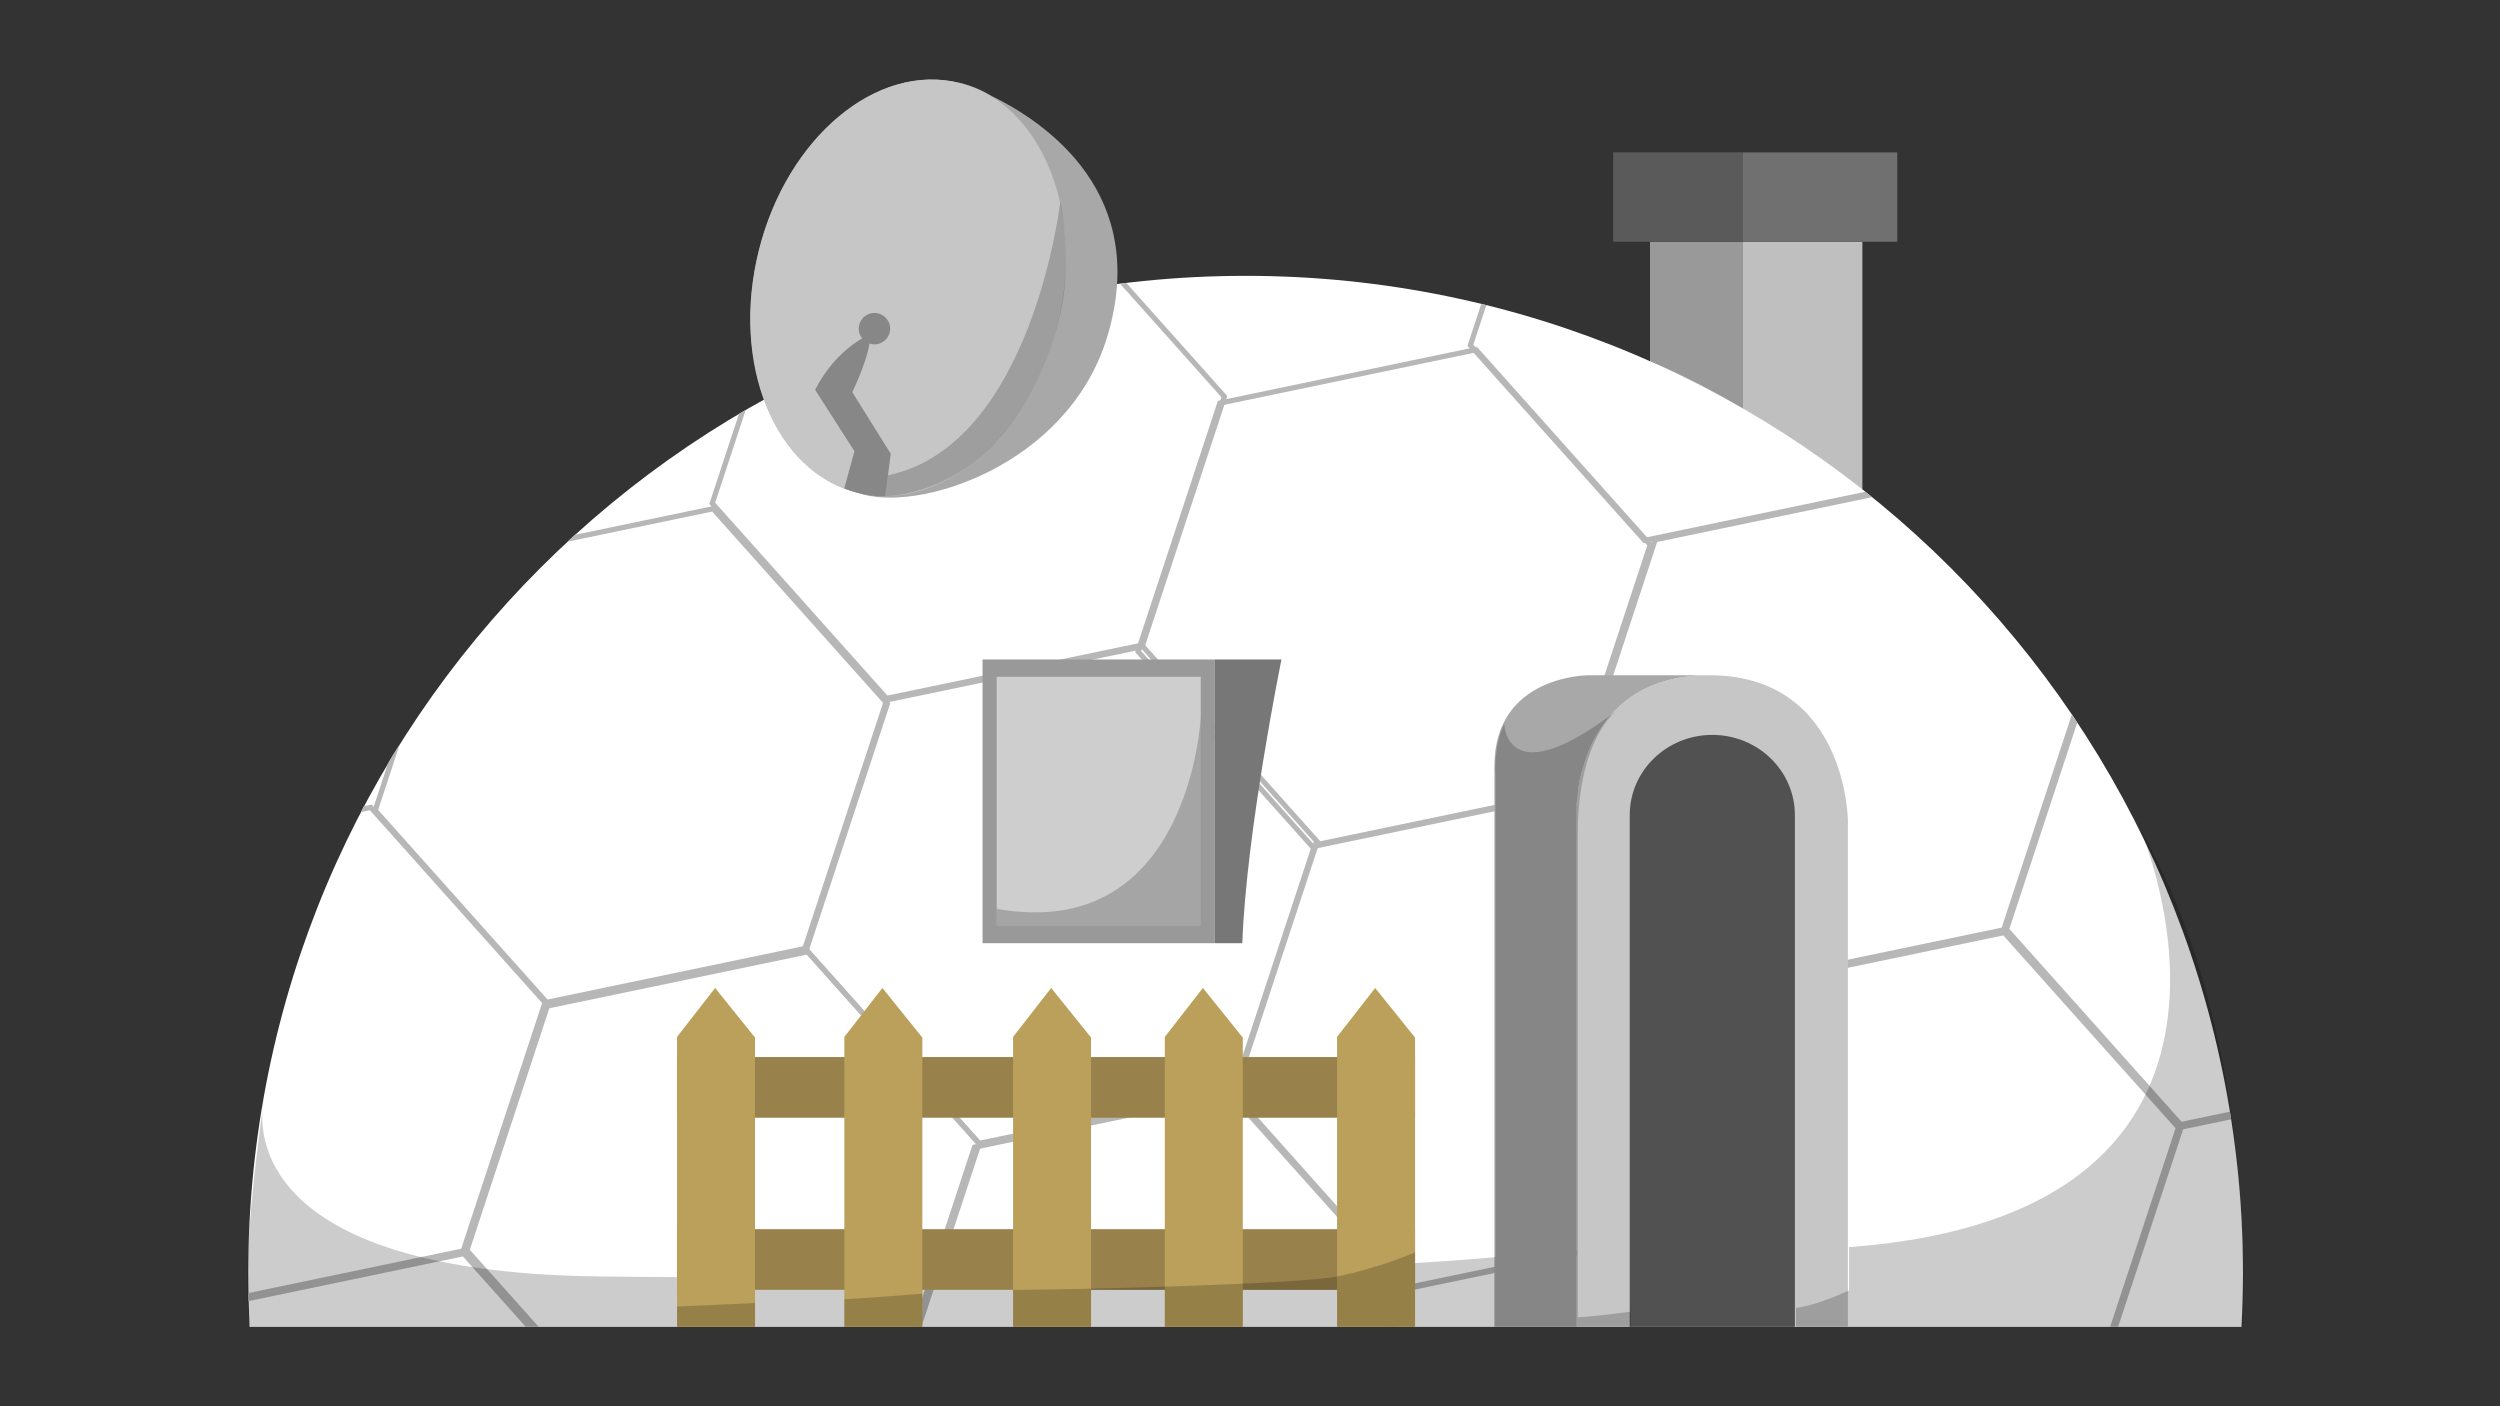 <?xml version="1.0" encoding="utf-8"?>
<!-- Generator: Adobe Illustrator 23.0.3, SVG Export Plug-In . SVG Version: 6.00 Build 0)  -->
<svg version="1.1" xmlns="http://www.w3.org/2000/svg" xmlns:xlink="http://www.w3.org/1999/xlink" x="0px" y="0px"
	 viewBox="0 0 1920 1080" style="enable-background:new 0 0 1920 1080;" xml:space="preserve">
<rect x="0" y="0" width="1920" height="1080" fill="#333333" stroke="none"/>
<style type="text/css">
	.st0{display:none;}
	.st1{display:inline;fill:#515151;stroke:#000000;stroke-width:4;stroke-miterlimit:10;}
	.st2{display:inline;}
	.st3{fill:#FFFFFF;}
	.st4{clip-path:url(#SVGID_2_);}
	.st5{fill:none;stroke:#B7B7B7;stroke-width:4;}
	.st6{fill:#C6C6C6;}
	.st7{fill:#A8A8A8;}
	.st8{fill:#515151;}
	.st9{opacity:0.2;}
	.st10{clip-path:url(#SVGID_4_);}
	.st11{fill:#99814B;}
	.st12{fill:#BAA05A;}
	.st13{fill:#777777;}
	.st14{fill:#999999;}
	.st15{fill:#CECECE;}
	.st16{display:inline;opacity:0.2;}
	.st17{display:inline;fill:#BFBFBF;}
	.st18{clip-path:url(#SVGID_6_);}
	.st19{display:inline;fill:#707070;}
	.st20{fill:#BFBFBF;}
	.st21{clip-path:url(#SVGID_8_);}
	.st22{fill:#707070;}
	.st23{fill:#878787;}
	.st24{opacity:0.2;fill:#020202;}
</style>
<g id="background" class="st0">
	<rect class="st1" width="1920" height="1080"/>
</g>
<g id="shadow" class="st0">
	<g class="st2">
		<g>
			<path class="st3" d="M1811.01,983.06c0.79-14.89,1.21-29.88,1.21-44.96c0-461.78-374.35-836.12-836.12-836.12
				S139.97,476.32,139.97,938.1c0,15.09,0.42,30.07,1.21,44.96H1811.01z"/>
			<g>
				<defs>
					<path id="SVGID_1_" d="M1811.02,983.06c0.78-14.83,1.2-29.75,1.2-44.78c0-461.88-374.43-836.31-836.31-836.31
						S139.61,476.4,139.61,938.28c0,15.02,0.42,29.95,1.2,44.78H1811.02z"/>
				</defs>
				<clipPath id="SVGID_2_">
					<use xlink:href="#SVGID_1_"  style="overflow:visible;"/>
				</clipPath>
				<g class="st4">
					<polygon class="st5" points="320.69,921.64 106.02,966.38 37.43,1174.66 183.51,1338.2 398.18,1293.46 466.77,1085.18 					"/>
					<polygon class="st5" points="684.33,1039.25 469.66,1083.99 401.07,1292.26 547.15,1455.8 761.82,1411.06 830.41,1202.78 					
						"/>
					<polygon class="st5" points="606.52,665.93 391.85,710.67 323.27,918.95 469.35,1082.49 684.02,1037.75 752.6,829.47 					"/>
					<polygon class="st5" points="242.73,547.58 28.06,592.32 -40.53,800.6 105.55,964.14 320.22,919.4 388.81,711.12 					"/>
					<polygon class="st5" points="963.5,787.67 748.84,832.41 680.25,1040.69 826.33,1204.23 1041,1159.49 1109.58,951.21 					"/>
					<polygon class="st5" points="889.96,412.69 675.29,457.43 606.71,665.71 752.79,829.25 967.45,784.51 1036.04,576.23 					"/>
					<polygon class="st5" points="529.67,297.18 315,341.92 246.41,550.2 392.49,713.74 607.16,669 675.75,460.72 					"/>
					<polygon class="st5" points="812.22,39.66 597.55,84.4 528.96,292.68 675.04,456.22 889.71,411.48 958.3,203.2 					"/>
					<polygon class="st5" points="1169.23,163.89 954.56,208.63 885.97,416.9 1032.05,580.44 1246.72,535.7 1315.31,327.42 					"/>
					<polygon class="st5" points="1248.72,534.39 1034.05,579.13 965.47,787.41 1111.55,950.95 1326.22,906.21 1394.8,697.93 					
						"/>
					<polygon class="st5" points="1326.07,905.5 1111.4,950.24 1042.81,1158.51 1188.89,1322.05 1403.56,1277.31 1472.15,1069.03 
											"/>
					<polygon class="st5" points="1612.08,652.49 1397.41,697.24 1328.82,905.51 1474.9,1069.05 1689.57,1024.31 1758.16,816.03 
											"/>
					<polygon class="st5" points="1975.09,770.84 1760.42,815.58 1691.83,1023.85 1837.91,1187.39 2052.58,1142.65 2121.17,934.37 
											"/>
					<polygon class="st5" points="1534.12,278.44 1319.45,323.18 1250.86,531.45 1396.94,694.99 1611.61,650.25 1680.2,441.97 					
						"/>
					<polygon class="st5" points="1897.16,396.94 1682.49,441.68 1613.9,649.96 1759.98,813.5 1974.65,768.76 2043.24,560.48 					
						"/>
					<polygon class="st5" points="1447.8,-92.81 1233.13,-48.06 1164.54,160.21 1310.62,323.75 1525.29,279.01 1593.88,70.73 					
						"/>
				</g>
			</g>
			<g>
				<g id="XMLID_1_">
					<g>
						<path class="st6" d="M1481.03,558.82v424.24h-227.36V543.89c0,0,2.42-105.47,108.32-107.07h6.24
							C1480.29,439.31,1481.03,558.82,1481.03,558.82z"/>
						<path class="st7" d="M1263.3,436.81h98.69c-105.9,1.6-108.32,107.07-108.32,107.07v439.17h-68.98c0,0,0-385.13,0-470.09
							C1184.69,436.89,1262.99,436.81,1263.3,436.81z"/>
					</g>
					<g>
					</g>
				</g>
			</g>
			<path class="st8" d="M1367.35,486.8c-38.23,0-69.23,30.1-69.23,67.22v429.03h138.45V554.03
				C1436.58,516.9,1405.59,486.8,1367.35,486.8z"/>
		</g>
		<g>
			<path class="st9" d="M1725.26,566.39c0,0,140.21,321.32-244.23,349.84v66.84h329.98
				C1811.01,983.06,1825.83,739.14,1725.26,566.39z"/>
			<path class="st9" d="M1184.68,924.55c0,0-208.77,21.94-749.71,16.29C112.93,937.47,152.3,792.36,152.3,792.36
				s-21.32,140.66-11.5,190.7h1043.88V924.55z"/>
			<path class="st9" d="M1481.03,952.44c0,0-25.6,12.44-44.45,14.7v15.92h44.45V952.44z"/>
			<path class="st9" d="M1298.13,970.3c0,0-25.32,3.63-44.45,4.76v8h44.45V970.3z"/>
			<path class="st9" d="M1290.19,463.36c0,0-36.52,20.56-36.52,107.23c0,139.35,0,412.47,0,412.47h-68.99V521.84
				c0,0-2.27-24.72,7.4-44.14C1192.08,477.7,1193.33,539.52,1290.19,463.36z"/>
		</g>
	</g>
</g>
<g id="shad_fences">
	<g class="st0">
		<g class="st2">
			<g>
				<path class="st3" d="M1806.07,1004.11c0.8-15.06,1.22-30.22,1.22-45.48c0-467.11-378.67-845.77-845.77-845.77
					S115.75,491.52,115.75,958.63c0,15.26,0.43,30.42,1.22,45.48H1806.07z"/>
				<g>
					<defs>
						<path id="SVGID_3_" d="M1806.08,1004.11c0.79-15,1.21-30.1,1.21-45.3c0-467.21-378.75-845.96-845.96-845.96
							S115.38,491.6,115.38,958.81c0,15.2,0.42,30.3,1.21,45.3H1806.08z"/>
					</defs>
					<clipPath id="SVGID_4_">
						<use xlink:href="#SVGID_3_"  style="overflow:visible;"/>
					</clipPath>
					<g class="st10">
						<polygon class="st5" points="298.55,941.98 81.4,987.24 12.02,1197.92 159.79,1363.34 376.93,1318.09 446.31,1107.41 						
							"/>
						<polygon class="st5" points="666.38,1060.94 449.24,1106.2 379.86,1316.88 527.63,1482.3 744.77,1437.05 814.15,1226.36 
													"/>
						<polygon class="st5" points="587.68,683.32 370.54,728.57 301.16,939.26 448.92,1104.68 666.07,1059.42 735.45,848.74 						
							"/>
						<polygon class="st5" points="219.69,563.6 2.54,608.86 -66.84,819.54 80.93,984.97 298.07,939.71 367.45,729.03 						"/>
						<polygon class="st5" points="948.78,806.46 731.64,851.72 662.26,1062.4 810.02,1227.82 1027.17,1182.57 1096.55,971.88 
													"/>
						<polygon class="st5" points="874.39,427.15 657.25,472.41 587.87,683.09 735.63,848.52 952.78,803.26 1022.16,592.58 						
							"/>
						<polygon class="st5" points="509.94,310.31 292.8,355.57 223.42,566.25 371.18,731.67 588.33,686.42 657.71,475.74 						"/>
						<polygon class="st5" points="795.75,49.82 578.6,95.08 509.22,305.76 656.99,471.18 874.14,425.93 943.52,215.25 						"/>
						<polygon class="st5" points="1156.88,175.48 939.73,220.74 870.36,431.42 1018.12,596.84 1235.27,551.58 1304.65,340.9 						
							"/>
						<polygon class="st5" points="1237.29,550.26 1020.15,595.52 950.77,806.2 1098.53,971.62 1315.68,926.36 1385.06,715.68 
													"/>
						<polygon class="st5" points="1315.53,925.65 1098.38,970.9 1029.01,1181.58 1176.77,1347.01 1393.92,1301.75 1463.3,1091.07 
													"/>
						<polygon class="st5" points="1604.84,669.73 1387.7,714.98 1318.32,925.66 1466.08,1091.09 1683.23,1045.83 1752.61,835.15 
													"/>
						<polygon class="st5" points="1972.04,789.43 1754.89,834.69 1685.51,1045.37 1833.28,1210.8 2050.42,1165.54 2119.8,954.86 
													"/>
						<polygon class="st5" points="1525.98,291.35 1308.84,336.61 1239.46,547.29 1387.22,712.71 1604.37,667.46 1673.75,456.77 
													"/>
						<polygon class="st5" points="1893.21,411.22 1676.07,456.48 1606.69,667.16 1754.45,832.59 1971.6,787.33 2040.98,576.65 
													"/>
						<polygon class="st5" points="1438.66,-84.17 1221.52,-38.92 1152.14,171.76 1299.91,337.19 1517.05,291.93 1586.43,81.25 
													"/>
					</g>
				</g>
				<g>
					<g id="XMLID_2_">
						<g>
							<path class="st6" d="M1472.27,574.96v429.13h-229.99V559.86c0,0,2.45-106.69,109.57-108.31h6.31
								C1471.52,454.07,1472.27,574.96,1472.27,574.96z"/>
							<path class="st7" d="M1252.02,451.55h99.83c-107.13,1.62-109.57,108.31-109.57,108.31v444.24h-69.77c0,0,0-389.57,0-475.52
								C1172.51,451.63,1251.71,451.55,1252.02,451.55z"/>
						</g>
						<g>
						</g>
					</g>
				</g>
				<path class="st8" d="M1357.29,502.12c-38.67,0-70.03,30.44-70.03,68v433.98h140.05V570.12
					C1427.32,532.57,1395.97,502.12,1357.29,502.12z"/>
			</g>
		</g>
		<g class="st2">
			<path class="st9" d="M1718.06,584.4c0,0,141.83,325.03-247.04,353.87v67.61h333.79C1804.8,1005.88,1819.79,759.14,1718.06,584.4z
				"/>
			<path class="st9" d="M1171.24,946.69c0,0-211.18,22.19-758.36,16.47c-325.76-3.4-285.93-150.19-285.93-150.19
				s-21.56,142.28-11.63,192.9h1055.92V946.69z"/>
			<path class="st9" d="M1471.01,974.91c0,0-25.89,12.58-44.97,14.87v16.1h44.97V974.91z"/>
			<path class="st9" d="M1285.99,992.97c0,0-25.62,3.67-44.97,4.82v8.1h44.97V992.97z"/>
			<path class="st9" d="M1277.97,480.18c0,0-36.94,20.8-36.94,108.47c0,140.96,0,417.23,0,417.23h-69.79V539.34
				c0,0-2.3-25,7.48-44.64C1178.73,494.69,1179.98,557.22,1277.97,480.18z"/>
		</g>
		<g class="st2">
			<rect x="479.38" y="775.32" class="st11" width="625.85" height="51.46"/>
			<rect x="479.38" y="921.29" class="st11" width="625.85" height="51.46"/>
			<polygon class="st12" points="1105.23,1004.11 1105.23,758.81 1071.39,716.73 1039.09,758.23 1039.09,1004.11 			"/>
			<polygon class="st12" points="959.14,1004.11 959.14,758.81 925.3,716.73 893.01,758.23 893.01,1004.11 			"/>
			<polygon class="st12" points="830.48,1004.11 830.48,758.81 796.64,716.73 764.35,758.23 764.35,1004.11 			"/>
			<polygon class="st12" points="687.39,1004.11 687.39,758.81 653.56,716.73 621.26,758.23 621.26,1004.11 			"/>
			<polygon class="st12" points="545.51,1004.11 545.51,758.81 511.67,716.73 479.38,758.23 479.38,1004.11 			"/>
			<path class="st13" d="M991.94,438.18c0,0-29.82,146.01-33.21,240.59H935.5V438.18H991.94z"/>
			<rect x="738.44" y="438.18" class="st14" width="197.06" height="240.59"/>
			<rect x="750.45" y="452.84" class="st15" width="173.05" height="211.28"/>
		</g>
		<path class="st16" d="M1105.23,940.97c0,0-30.71,13.35-66.13,20.39c-34.4,6.84-230.85,11.39-274.75,11.39v31.36h66.13v-31.36
			h62.53v31.36h66.13v-31.36h79.95v31.36h66.13V940.97z"/>
		<path class="st16" d="M687.39,975.96c0,0-49.33,3.98-66.13,4.7v23.44h66.13V975.96z"/>
		<path class="st16" d="M545.51,983.92c0,0-54.81,2.53-66.13,2.89v17.29h66.13V983.92z"/>
		<path class="st16" d="M923.5,486.87c0,0-8.78,191.91-173.05,162.77v14.48H923.5V486.87z"/>
		<path class="st2" d="M1067.67,548.81"/>
	</g>
	<g class="st0">
		<polygon class="st17" points="1291.78,229.72 1291.78,131.71 1368.06,131.71 1465.95,131.71 1465.95,334.8 1291.78,334.8 		"/>
		<g class="st2">
			<path class="st3" d="M1776.85,1021.53c0.77-14.56,1.18-29.22,1.18-43.98c0-451.69-366.17-817.85-817.85-817.85
				S142.33,525.86,142.33,977.55c0,14.76,0.41,29.41,1.18,43.98H1776.85z"/>
			<g>
				<defs>
					<path id="SVGID_5_" d="M1776.86,1021.53c0.77-14.5,1.17-29.1,1.17-43.8c0-451.79-366.24-818.03-818.03-818.03
						S141.97,525.94,141.97,977.73c0,14.7,0.41,29.3,1.17,43.8H1776.86z"/>
				</defs>
				<clipPath id="SVGID_6_">
					<use xlink:href="#SVGID_5_"  style="overflow:visible;"/>
				</clipPath>
				<g class="st18">
					<polygon class="st5" points="319.09,961.45 109.11,1005.22 42.02,1208.94 184.91,1368.91 394.89,1325.14 461.98,1121.42 					
						"/>
					<polygon class="st5" points="674.78,1076.48 464.81,1120.25 397.72,1323.97 540.61,1483.94 750.58,1440.18 817.67,1236.45 
											"/>
					<polygon class="st5" points="598.68,711.33 388.7,755.09 321.61,958.82 464.5,1118.78 674.48,1075.02 741.57,871.29 					"/>
					<polygon class="st5" points="242.83,595.57 32.86,639.33 -34.23,843.06 108.66,1003.02 318.63,959.26 385.72,755.53 					"/>
					<polygon class="st5" points="947.86,830.41 737.88,874.17 670.79,1077.9 813.68,1237.86 1023.66,1194.1 1090.75,990.37 					
						"/>
					<polygon class="st5" points="875.92,463.62 665.95,507.38 598.86,711.11 741.75,871.07 951.72,827.31 1018.81,623.58 					"/>
					<polygon class="st5" points="523.5,350.64 313.53,394.4 246.44,598.13 389.33,758.09 599.3,714.33 666.39,510.6 					"/>
					<polygon class="st5" points="799.88,98.74 589.9,142.51 522.81,346.23 665.7,506.2 875.68,462.44 942.77,258.71 					"/>
					<polygon class="st5" points="1149.09,220.25 939.11,264.02 872.02,467.74 1014.91,627.71 1224.89,583.95 1291.98,380.22 					
						"/>
					<polygon class="st5" points="1226.85,582.66 1016.87,626.43 949.78,830.15 1092.67,990.12 1302.65,946.35 1369.73,742.63 					
						"/>
					<polygon class="st5" points="1302.5,945.66 1092.52,989.42 1025.44,1193.15 1168.32,1353.11 1378.3,1309.35 1445.39,1105.62 
											"/>
					<polygon class="st5" points="1582.26,698.19 1372.29,741.95 1305.2,945.68 1448.08,1105.64 1658.06,1061.88 1725.15,858.15 
											"/>
					<polygon class="st5" points="1937.34,813.94 1727.36,857.7 1660.27,1061.43 1803.16,1221.39 2013.14,1177.63 2080.22,973.9 
											"/>
					<polygon class="st5" points="1506.01,332.3 1296.03,376.06 1228.94,579.79 1371.83,739.75 1581.81,695.99 1648.89,492.26 					
						"/>
					<polygon class="st5" points="1861.11,448.22 1651.14,491.98 1584.05,695.71 1726.93,855.67 1936.91,811.91 2004,608.18 					
						"/>
					<polygon class="st5" points="1421.57,-30.83 1211.59,12.94 1144.5,216.66 1287.39,376.63 1497.37,332.86 1564.46,129.14 					
						"/>
				</g>
			</g>
			<g>
				<g id="XMLID_3_">
					<g>
						<path class="st6" d="M1454.1,606.55v414.97h-222.4V591.94c0,0,2.33-103.17,105.92-104.73h6.1
							C1453.33,489.65,1454.1,606.55,1454.1,606.55z"/>
						<path class="st7" d="M1241.08,487.2h96.53c-103.59,1.56-105.92,104.73-105.92,104.73v429.57h-67.51c0,0,0-376.71,0-459.82
							C1164.19,487.28,1240.78,487.2,1241.08,487.2z"/>
					</g>
					<g>
					</g>
				</g>
			</g>
			<path class="st8" d="M1342.88,536.12c-37.4,0-67.71,29.44-67.71,65.76v419.66h135.43V601.87
				C1410.6,565.56,1380.28,536.12,1342.88,536.12z"/>
		</g>
		<rect x="1261.65" y="58.47" class="st19" width="232.9" height="73.23"/>
		<g class="st2">
			<path class="st9" d="M1693.86,613.96c0,0,137.15,314.3-238.89,342.19v65.38h322.77
				C1777.74,1021.53,1792.24,782.94,1693.86,613.96z"/>
			<path class="st9" d="M1165.1,964.29c0,0-204.2,21.46-733.33,15.93c-315-3.29-276.49-145.23-276.49-145.23
				s-20.85,137.58-11.25,186.53H1165.1V964.29z"/>
			<path class="st9" d="M1454.97,991.58c0,0-25.04,12.17-43.48,14.38v15.57h43.48V991.58z"/>
			<path class="st9" d="M1276.06,1009.04c0,0-24.77,3.55-43.48,4.66v7.83h43.48V1009.04z"/>
			<path class="st9" d="M1268.3,513.18c0,0-35.72,20.11-35.72,104.89c0,136.3,0,403.46,0,403.46h-67.48V570.39
				c0,0-2.22-24.18,7.24-43.17C1172.34,527.22,1173.55,587.68,1268.3,513.18z"/>
		</g>
		<rect x="1261.65" y="58.47" class="st16" width="106.41" height="73.23"/>
		<path class="st16" d="M1291.78,229.72v-98.02h76.28v136.8C1368.06,268.51,1327.21,243.78,1291.78,229.72z"/>
		<g class="st2">
			<rect x="493.95" y="800.3" class="st11" width="605.19" height="49.76"/>
			<rect x="493.95" y="941.44" class="st11" width="605.19" height="49.76"/>
			<polygon class="st12" points="1099.14,1021.53 1099.14,784.33 1066.42,743.64 1035.19,783.77 1035.19,1021.53 			"/>
			<polygon class="st12" points="957.88,1021.53 957.88,784.33 925.16,743.64 893.93,783.77 893.93,1021.53 			"/>
			<polygon class="st12" points="833.46,1021.53 833.46,784.33 800.74,743.64 769.51,783.77 769.51,1021.53 			"/>
			<polygon class="st12" points="695.1,1021.53 695.1,784.33 662.38,743.64 631.15,783.77 631.15,1021.53 			"/>
			<polygon class="st12" points="557.9,1021.53 557.9,784.33 525.18,743.64 493.95,783.77 493.95,1021.53 			"/>
			<path class="st13" d="M989.59,474.29c0,0-28.83,141.19-32.11,232.65h-22.46V474.29H989.59z"/>
			<rect x="744.46" y="474.29" class="st14" width="190.56" height="232.65"/>
			<rect x="756.07" y="488.46" class="st15" width="167.34" height="204.3"/>
		</g>
		<path class="st16" d="M1099.14,960.47c0,0-29.7,12.91-63.95,19.72c-33.26,6.61-223.23,11.01-265.68,11.01v30.33h63.95V991.2h60.46
			v30.33h63.95V991.2h77.31v30.33h63.95V960.47z"/>
		<path class="st16" d="M695.1,994.31c0,0-47.7,3.85-63.95,4.55v22.67h63.95V994.31z"/>
		<path class="st16" d="M557.9,1002.01c0,0-53,2.45-63.95,2.8v16.72h63.95V1002.01z"/>
		<path class="st16" d="M923.41,521.37c0,0-8.49,185.57-167.34,157.39v14h167.34V521.37z"/>
		<path class="st2" d="M1062.82,581.27"/>
	</g>
	<g>
		<g>
			<polygon class="st20" points="1267.19,277.44 1267.19,185.64 1338.63,185.64 1430.31,185.64 1430.31,375.85 1267.19,375.85 			
				"/>
			<g>
				<path class="st3" d="M1721.49,1019.02c0.72-13.64,1.11-27.37,1.11-41.19c0-423.04-342.94-765.98-765.98-765.98
					S190.65,554.79,190.65,977.83c0,13.82,0.39,27.55,1.11,41.19H1721.49z"/>
				<g>
					<defs>
						<path id="SVGID_7_" d="M1721.5,1019.02c0.72-13.58,1.1-27.26,1.1-41.02c0-423.13-343.01-766.14-766.14-766.14
							S190.31,554.87,190.31,978c0,13.76,0.38,27.44,1.1,41.02H1721.5z"/>
					</defs>
					<clipPath id="SVGID_8_">
						<use xlink:href="#SVGID_7_"  style="overflow:visible;"/>
					</clipPath>
					<g class="st21">
						<polygon class="st5" points="356.2,962.75 159.54,1003.74 96.71,1194.55 230.53,1344.36 427.19,1303.38 490.02,1112.57 						
							"/>
						<polygon class="st5" points="689.33,1070.49 492.67,1111.48 429.84,1302.28 563.66,1452.1 760.32,1411.11 823.15,1220.31 
													"/>
						<polygon class="st5" points="618.05,728.5 421.39,769.48 358.56,960.29 492.39,1110.1 689.04,1069.12 751.88,878.31 						"/>
						<polygon class="st5" points="284.78,620.08 88.12,661.07 25.29,851.87 159.11,1001.69 355.77,960.7 418.6,769.9 						"/>
						<polygon class="st5" points="945.08,840.02 748.43,881.01 685.59,1071.81 819.42,1221.63 1016.08,1180.64 1078.91,989.84 
													"/>
						<polygon class="st5" points="877.71,496.5 681.05,537.49 618.22,728.29 752.05,878.11 948.7,837.12 1011.54,646.32 						"/>
						<polygon class="st5" points="547.65,390.68 350.99,431.67 288.16,622.47 421.98,772.29 618.64,731.3 681.47,540.5 						"/>
						<polygon class="st5" points="806.49,154.77 609.83,195.76 547,386.56 680.82,536.38 877.48,495.39 940.31,304.59 						"/>
						<polygon class="st5" points="1133.55,268.57 936.89,309.56 874.06,500.36 1007.88,650.18 1204.54,609.19 1267.37,418.39 
													"/>
						<polygon class="st5" points="1206.37,607.99 1009.72,648.98 946.88,839.78 1080.71,989.6 1277.36,948.61 1340.2,757.81 						
							"/>
						<polygon class="st5" points="1277.23,947.96 1080.57,988.95 1017.74,1179.75 1151.56,1329.57 1348.22,1288.58 
							1411.05,1097.78 						"/>
						<polygon class="st5" points="1539.24,716.19 1342.59,757.17 1279.75,947.98 1413.58,1097.8 1610.24,1056.81 1673.07,866 
													"/>
						<polygon class="st5" points="1871.8,824.6 1675.14,865.59 1612.3,1056.39 1746.13,1206.21 1942.79,1165.22 2005.62,974.42 
													"/>
						<polygon class="st5" points="1467.82,373.51 1271.17,414.5 1208.33,605.3 1342.16,755.12 1538.82,714.13 1601.65,523.33 
													"/>
						<polygon class="st5" points="1800.41,482.07 1603.75,523.06 1540.92,713.86 1674.74,863.68 1871.4,822.69 1934.23,631.89 
													"/>
						<polygon class="st5" points="1388.75,33.42 1192.09,74.4 1129.25,265.21 1263.08,415.02 1459.74,374.04 1522.57,183.23 						
							"/>
					</g>
				</g>
				<g>
					<g id="XMLID_4_">
						<g>
							<path class="st6" d="M1419.19,1019.01H1210.9V616.68c0,0,2.21-96.63,99.23-98.09h5.72
								c102.66,2.29,103.34,111.77,103.34,111.77V1019.01z"/>
							<path class="st7" d="M1210.9,616.68v402.33h-63.19c0,0,0-352.82,0-430.65c0-69.69,71.73-69.76,72.01-69.76h90.41
								C1213.11,520.06,1210.9,616.68,1210.9,616.68z"/>
						</g>
						<g>
						</g>
					</g>
				</g>
				<path class="st8" d="M1315.05,564.4c-35.03,0-63.42,27.57-63.42,61.58v393.04h126.84V625.98
					C1378.47,591.97,1350.08,564.4,1315.05,564.4z"/>
			</g>
			<rect x="1238.97" y="117.05" class="st22" width="218.13" height="68.59"/>
			<g>
				<path class="st9" d="M1643.77,637.31c0,0,128.45,294.36-223.74,320.49v61.23h302.29
					C1722.32,1019.02,1735.9,795.56,1643.77,637.31z"/>
				<path class="st9" d="M1148.54,965.42c0,0-191.25,20.09-686.81,14.92c-295.02-3.08-258.95-136.02-258.95-136.02
					s-19.53,128.86-10.53,174.7h956.3V965.42z"/>
				<path class="st9" d="M1420.03,990.97c0,0-23.45,11.39-40.72,13.47v14.58h40.72V990.97z"/>
				<path class="st9" d="M1252.47,1007.33c0,0-23.2,3.33-40.72,4.36v7.33h40.72V1007.33z"/>
				<path class="st9" d="M1245.2,542.92c0,0-33.46,18.84-33.46,98.23c0,127.66,0,377.87,0,377.87h-63.2V596.49
					c0,0-2.08-22.65,6.78-40.43C1155.32,556.06,1156.46,612.69,1245.2,542.92z"/>
			</g>
			<rect x="1238.97" y="117.05" class="st9" width="99.66" height="68.59"/>
			<path class="st9" d="M1267.19,277.44v-91.8h71.45v128.13C1338.63,313.77,1300.37,290.61,1267.19,277.44z"/>
			<g>
				<rect x="519.97" y="811.82" class="st11" width="566.8" height="46.6"/>
				<rect x="519.97" y="944.01" class="st11" width="566.8" height="46.6"/>
				<polygon class="st12" points="1086.77,1019.02 1086.77,796.87 1056.12,758.76 1026.87,796.34 1026.87,1019.02 				"/>
				<polygon class="st12" points="954.46,1019.02 954.46,796.87 923.82,758.76 894.57,796.34 894.57,1019.02 				"/>
				<polygon class="st12" points="837.94,1019.02 837.94,796.87 807.3,758.76 778.05,796.34 778.05,1019.02 				"/>
				<polygon class="st12" points="708.36,1019.02 708.36,796.87 677.71,758.76 648.46,796.34 648.46,1019.02 				"/>
				<polygon class="st12" points="579.86,1019.02 579.86,796.87 549.21,758.76 519.97,796.34 519.97,1019.02 				"/>
				<path class="st13" d="M984.17,506.49c0,0-27,132.24-30.08,217.89h-21.03V506.49H984.17z"/>
				<rect x="754.59" y="506.49" class="st14" width="178.47" height="217.89"/>
				<rect x="765.46" y="519.77" class="st15" width="156.72" height="191.34"/>
			</g>
			<path class="st9" d="M1086.77,961.84c0,0-27.81,12.09-59.89,18.47c-31.15,6.19-209.07,10.31-248.82,10.31v28.4h59.89v-28.4h56.63
				v28.4h59.89v-28.4h72.41v28.4h59.89V961.84z"/>
			<path class="st9" d="M708.36,993.53c0,0-44.67,3.6-59.89,4.26v21.23h59.89V993.53z"/>
			<path class="st9" d="M579.86,1000.74c0,0-49.64,2.29-59.89,2.62v15.66h59.89V1000.74z"/>
			<path class="st9" d="M922.19,550.58c0,0-7.95,173.8-156.72,147.41v13.12h156.72V550.58z"/>
			<path d="M1052.76,606.68"/>
		</g>
		<g>
			<path class="st7" d="M761.81,73.82c-7.48-4.47-15.54-7.91-24.17-10.06c-63.7-15.91-132.93,41.65-154.64,128.56
				c-21.71,86.91,12.32,170.27,76.02,186.18c43.67,16.13,160.88-19.99,191.2-119.43C883.64,149.44,804.02,94.52,761.81,73.82z"/>
			
				<ellipse transform="matrix(0.242 -0.97 0.97 0.242 314.215 844.297)" class="st6" cx="697.69" cy="220.96" rx="162.21" ry="118.22"/>
		</g>
		<g>
			<path class="st23" d="M679.88,380.94l4.22-32.42l-29.55-47.36c0,0,14.61-29.89,13.74-44.32c0,0-25.32,9.49-42.29,42.52
				l30.2,47.18l-7.82,28.58C648.39,375.11,664.91,382.21,679.88,380.94z"/>
			<circle class="st23" cx="671.57" cy="252.4" r="12.07"/>
		</g>
		<path class="st24" d="M814.32,154.74c0,0-21.48,187.1-132.37,210.3l-2.07,15.9c0,0,43.54,0.98,82.69-39.18
			s52.58-95.97,55.02-120.8C821.21,184.13,814.32,154.74,814.32,154.74z"/>
	</g>
</g>
</svg>
